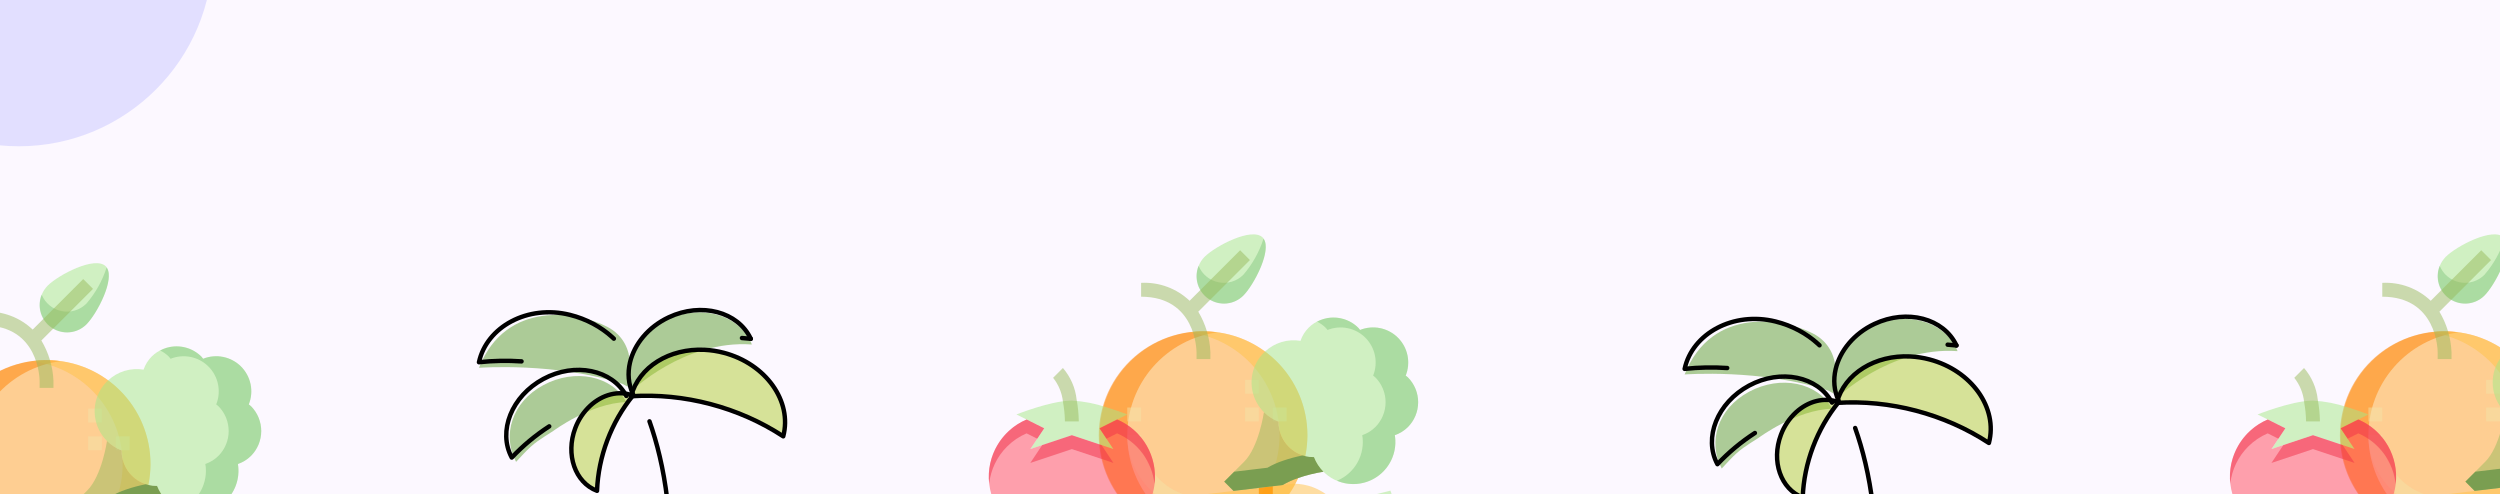<svg width="1128" height="223" viewBox="0 0 1128 223" fill="none" xmlns="http://www.w3.org/2000/svg">
<rect x="0" y="0" width="1128" height="223" fill="#333333" stroke="none"/>
<g clip-path="url(#clip0_7602_143286)">
<rect width="1128" height="223" fill="#FCF8FF"/>
<circle cx="8.5" cy="-21.5" r="87.5" fill="#E2DFFF"/>
<path d="M21 256.25C46.888 256.25 67.875 235.263 67.875 209.375C67.875 183.487 46.888 162.5 21 162.5C-4.888 162.5 -25.875 183.487 -25.875 209.375C-25.875 235.263 -4.888 256.25 21 256.25Z" fill="#FFA426" fill-opacity="0.5"/>
<path d="M-13.375 209.375C-13.369 198.032 -9.248 187.077 -1.777 178.542C5.694 170.007 16.008 164.473 27.25 162.966C20.603 162.018 13.829 162.51 7.389 164.408C0.948 166.306 -5.01 169.565 -10.082 173.965C-15.153 178.366 -19.22 183.804 -22.008 189.913C-24.795 196.021 -26.238 202.657 -26.238 209.372C-26.238 216.086 -24.795 222.722 -22.008 228.831C-19.22 234.94 -15.153 240.378 -10.082 244.778C-5.01 249.178 0.948 252.438 7.389 254.336C13.829 256.233 20.603 256.725 27.25 255.778C16.009 254.271 5.696 248.737 -1.775 240.204C-9.246 231.671 -13.367 220.717 -13.375 209.375Z" fill="#FE8205" fill-opacity="0.5"/>
<path d="M21 162.5C18.909 162.516 16.821 162.671 14.75 162.966C25.989 164.473 36.299 170.008 43.765 178.543C51.232 187.078 55.347 198.032 55.347 209.372C55.347 220.712 51.232 231.666 43.765 240.201C36.299 248.735 25.989 254.271 14.75 255.778C21.114 256.644 27.588 256.193 33.77 254.452C39.952 252.711 45.71 249.718 50.687 245.658C55.663 241.598 59.752 236.558 62.699 230.852C65.646 225.145 67.388 218.894 67.817 212.485C68.247 206.077 67.354 199.649 65.195 193.601C63.035 187.552 59.656 182.012 55.265 177.324C50.875 172.637 45.567 168.902 39.673 166.352C33.778 163.802 27.422 162.491 21 162.5Z" fill="#FFC247" fill-opacity="0.5"/>
<path d="M38.975 146.378C43.812 141.563 52.544 125 47.716 120.159C42.888 115.319 26.312 124.063 21.497 128.9C19.213 131.225 17.939 134.358 17.953 137.617C17.968 140.876 19.268 143.997 21.573 146.302C23.878 148.606 26.999 149.908 30.258 149.922C33.517 149.936 36.65 148.662 38.975 146.378Z" fill="#A5E887" fill-opacity="0.5"/>
<path d="M38.975 137.003C37.534 138.442 35.76 139.503 33.81 140.091C31.861 140.679 29.796 140.776 27.8 140.374C25.803 139.972 23.937 139.083 22.367 137.787C20.797 136.49 19.572 134.825 18.8 132.941C17.712 135.583 17.574 138.522 18.408 141.255C19.243 143.988 20.999 146.348 23.378 147.932C25.756 149.516 28.61 150.227 31.454 149.944C34.298 149.661 36.956 148.401 38.975 146.378C43.647 141.709 51.947 126.066 48.103 120.694C46.191 126.69 43.086 132.238 38.975 137.003Z" fill="#86C983" fill-opacity="0.5"/>
<path d="M41.959 130.335L37.541 125.916L14.75 148.713C11.844 145.95 8.406 143.807 4.645 142.417C0.884 141.026 -3.121 140.417 -7.125 140.625V146.875C17.472 146.875 17.875 170.863 17.875 171.875V175H24.125V171.875C23.85 165.435 21.971 159.165 18.659 153.635L41.959 130.335Z" fill="#98BA5C" fill-opacity="0.5"/>
<path d="M21 243.75C11.886 243.739 3.149 240.114 -3.295 233.67C-9.739 227.226 -13.364 218.489 -13.375 209.375H-7.125C-7.116 216.831 -4.15 223.98 1.123 229.252C6.395 234.525 13.544 237.491 21 237.5V243.75Z" fill="#F5E3A7" fill-opacity="0.5"/>
<path d="M39.75 184.375H46V190.625H39.75V184.375Z" fill="#F5E3A7" fill-opacity="0.5"/>
<path d="M52.25 196.875H58.5V203.125H52.25V196.875Z" fill="#F5E3A7" fill-opacity="0.5"/>
<path d="M39.75 196.875H46V203.125H39.75V196.875Z" fill="#F5E3A7" fill-opacity="0.5"/>
<path d="M75.156 225.844C71.269 226.458 67.442 227.41 63.719 228.688C61.285 229.501 58.94 230.559 56.719 231.844L49.125 232.75L34.562 234.5L30.375 230.313L39.344 221.344C46.062 214.625 48.281 198.969 48.281 198.969C50.157 200.839 52.403 202.297 54.875 203.25C54.839 205.36 55.23 207.455 56.025 209.41C56.819 211.365 58.002 213.139 59.5 214.625C61.54 216.681 64.117 218.121 66.938 218.781V218.813C68.225 219.129 69.549 219.276 70.875 219.25C71.828 221.722 73.286 223.968 75.156 225.844Z" fill="#98BA5C" fill-opacity="0.5"/>
<path d="M70.875 219.25C69.549 219.276 68.225 219.129 66.938 218.813V218.781C66.578 218.7 66.228 218.566 65.875 218.469C62.812 219.065 59.795 219.873 56.844 220.887C54.41 221.701 52.065 222.759 49.844 224.044L42.25 224.95L34.862 225.838C31.597 229.088 30.375 230.313 30.375 230.313L34.562 234.5L49.125 232.75L56.719 231.844C58.94 230.559 61.285 229.501 63.719 228.688C67.442 227.41 71.269 226.458 75.156 225.844C73.286 223.968 71.828 221.722 70.875 219.25Z" fill="#7A9E51"/>
<path d="M113.25 183.281C116.208 186.26 117.867 190.287 117.867 194.484C117.867 198.682 116.208 202.709 113.25 205.688C111.584 207.339 109.564 208.589 107.344 209.344C108.108 213.984 107.124 218.743 104.582 222.699C102.04 226.656 98.12 229.528 93.582 230.761C89.043 231.994 84.209 231.499 80.014 229.373C75.82 227.246 72.563 223.639 70.875 219.25C69.549 219.276 68.225 219.129 66.938 218.813V218.781C64.117 218.121 61.54 216.681 59.5 214.625C58.002 213.139 56.819 211.365 56.025 209.41C55.23 207.456 54.839 205.36 54.875 203.25C51.922 202.114 49.299 200.257 47.246 197.849C45.192 195.441 43.774 192.558 43.118 189.462C42.463 186.366 42.592 183.156 43.494 180.122C44.396 177.089 46.041 174.329 48.281 172.094C48.438 171.938 48.594 171.781 48.781 171.625C50.899 169.646 53.443 168.18 56.217 167.34C58.991 166.5 61.922 166.309 64.781 166.781C65.536 164.561 66.786 162.541 68.438 160.875C71.416 157.918 75.443 156.258 79.641 156.258C83.838 156.258 87.865 157.918 90.844 160.875C91.156 161.188 91.375 161.563 91.656 161.875C94.535 160.721 97.69 160.437 100.728 161.06C103.767 161.682 106.556 163.183 108.749 165.376C110.942 167.569 112.443 170.358 113.065 173.397C113.688 176.436 113.404 179.59 112.25 182.469C112.563 182.75 112.938 182.969 113.25 183.281Z" fill="#A5E887" fill-opacity="0.5"/>
<path d="M113.25 183.281C112.938 182.969 112.563 182.75 112.25 182.469C113.404 179.59 113.688 176.435 113.065 173.397C112.443 170.358 110.942 167.569 108.749 165.376C106.556 163.183 103.767 161.682 100.728 161.06C97.69 160.437 94.535 160.721 91.656 161.875C91.375 161.562 91.156 161.187 90.844 160.875C88.445 158.505 85.354 156.962 82.019 156.469C78.684 155.976 75.278 156.56 72.297 158.134C73.714 158.848 75.016 159.772 76.156 160.875C76.469 161.187 76.688 161.562 76.969 161.875C79.848 160.721 83.002 160.437 86.041 161.06C89.079 161.682 91.868 163.183 94.061 165.376C96.254 167.569 97.755 170.358 98.378 173.397C99 176.435 98.717 179.59 97.562 182.469C97.875 182.75 98.25 182.969 98.562 183.281C101.52 186.26 103.18 190.287 103.18 194.484C103.18 198.682 101.52 202.709 98.562 205.687C96.897 207.339 94.877 208.589 92.656 209.344C93.354 213.555 92.608 217.878 90.539 221.611C88.47 225.345 85.2 228.269 81.259 229.909C84.385 231.225 87.806 231.679 91.167 231.223C94.528 230.768 97.705 229.42 100.368 227.321C103.031 225.221 105.083 222.446 106.31 219.284C107.536 216.123 107.894 212.69 107.344 209.344C109.564 208.589 111.584 207.339 113.25 205.687C116.208 202.709 117.867 198.682 117.867 194.484C117.867 190.287 116.208 186.26 113.25 183.281Z" fill="#86C983" fill-opacity="0.5"/>
<path d="M282.611 181.433C276.211 169.522 259.444 166.089 245.167 173.761C230.889 181.433 226.444 196.486 232.847 208.4L236.164 204.845C241.194 199.503 243.456 198.447 249.631 194.442C249.631 194.442 266.558 181.847 282.611 181.433Z" fill="#5C9E31" fill-opacity="0.5"/>
<path d="M285.569 178.469C279.069 176.022 271.819 178.022 266.339 183.042C263.308 185.851 260.981 189.334 259.544 193.208C255.072 205.083 259.475 217.728 269.378 221.458C269.972 205.925 275.767 190.533 285.569 178.469Z" fill="#B1CC33" fill-opacity="0.5"/>
<path d="M339.25 155.439C334.342 142.839 318.117 137.392 303.011 143.275C293.442 147.003 286.614 154.383 284.144 162.497C282.717 167.186 282.744 172.125 284.544 176.742C284.544 176.742 308.506 153.247 339.25 155.439Z" fill="#5C9E31" fill-opacity="0.5"/>
<path d="M353.397 196.867C357.561 181.05 345.564 164.18 326.603 159.189C323.743 158.433 320.812 157.98 317.858 157.836C302.18 157.086 288.247 165.419 284.73 178.786C308.705 177.236 333.292 183.711 353.397 196.867Z" fill="#B1CC33" fill-opacity="0.5"/>
<path d="M216.108 165.956C216.108 165.956 250.936 163.319 280.961 173.242L283.128 174.469C283.128 174.469 289.353 155.444 273.956 147.436C261.039 140.722 228.417 134.892 216.108 165.956Z" fill="#5C9E31" fill-opacity="0.5"/>
<path d="M293.047 190.117C299.789 209.192 304.928 236.867 301.214 274.344M282.611 178.655C276.211 166.744 259.445 163.311 245.167 170.983C230.889 178.655 224.5 194.536 230.903 206.447C235.957 201.097 241.633 196.372 247.811 192.372M338.75 152.864C333.017 140.619 316.467 136.267 301.786 143.142C292.483 147.497 286.167 155.317 284.242 163.578C283.131 168.355 283.486 173.278 285.589 177.764" stroke="black" stroke-width="2" stroke-linecap="round" stroke-linejoin="round"/>
<path d="M285.57 178.469C279.07 176.022 271.82 178.022 266.339 183.042C263.309 185.851 260.981 189.334 259.545 193.208C255.072 205.083 259.475 217.728 269.378 221.458C269.972 205.925 275.767 190.533 285.57 178.469Z" stroke="black" stroke-width="2" stroke-linecap="round" stroke-linejoin="round"/>
<path d="M276.964 152.806C276.718 152.569 276.469 152.335 276.217 152.106C271.283 147.594 264.661 143.919 257.1 142.053C238.067 137.353 219.589 147.453 216.108 163.433C222.486 162.75 228.911 162.622 235.311 163.053M338.753 152.864L334.778 152.517M353.397 196.867C357.561 181.05 345.564 164.181 326.603 159.189C323.743 158.433 320.812 157.98 317.858 157.836C302.181 157.086 288.247 165.419 284.731 178.786C308.706 177.236 333.292 183.711 353.397 196.867Z" stroke="black" stroke-width="2" stroke-linecap="round" stroke-linejoin="round"/>
<path d="M543 243.25C568.888 243.25 589.875 222.263 589.875 196.375C589.875 170.487 568.888 149.5 543 149.5C517.112 149.5 496.125 170.487 496.125 196.375C496.125 222.263 517.112 243.25 543 243.25Z" fill="#FFA426" fill-opacity="0.5"/>
<path d="M508.625 196.375C508.631 185.032 512.752 174.077 520.223 165.542C527.694 157.007 538.008 151.473 549.25 149.966C542.603 149.018 535.829 149.51 529.389 151.408C522.948 153.306 516.99 156.565 511.919 160.965C506.847 165.366 502.78 170.804 499.992 176.913C497.205 183.021 495.762 189.657 495.762 196.372C495.762 203.086 497.205 209.722 499.992 215.831C502.78 221.94 506.847 227.378 511.919 231.778C516.99 236.178 522.948 239.438 529.389 241.336C535.829 243.233 542.603 243.725 549.25 242.778C538.009 241.271 527.696 235.737 520.225 227.204C512.754 218.671 508.633 207.717 508.625 196.375Z" fill="#FE8205" fill-opacity="0.5"/>
<path d="M543 149.5C540.909 149.516 538.821 149.671 536.75 149.966C547.989 151.473 558.299 157.008 565.765 165.543C573.232 174.078 577.347 185.032 577.347 196.372C577.347 207.712 573.232 218.666 565.765 227.201C558.299 235.735 547.989 241.271 536.75 242.778C543.114 243.644 549.588 243.193 555.77 241.452C561.952 239.711 567.71 236.718 572.687 232.658C577.663 228.598 581.752 223.558 584.699 217.852C587.646 212.145 589.388 205.894 589.817 199.485C590.247 193.077 589.354 186.649 587.195 180.601C585.035 174.552 581.656 169.012 577.265 164.324C572.875 159.637 567.567 155.902 561.673 153.352C555.778 150.802 549.423 149.491 543 149.5Z" fill="#FFC247" fill-opacity="0.5"/>
<path d="M560.975 133.378C565.812 128.563 574.544 112 569.716 107.159C564.888 102.319 548.313 111.063 543.497 115.9C541.213 118.225 539.939 121.358 539.953 124.617C539.968 127.876 541.269 130.997 543.573 133.302C545.878 135.606 548.999 136.908 552.258 136.922C555.517 136.936 558.65 135.662 560.975 133.378Z" fill="#A5E887" fill-opacity="0.5"/>
<path d="M560.975 124.003C559.534 125.442 557.76 126.503 555.81 127.091C553.861 127.679 551.796 127.776 549.8 127.374C547.803 126.972 545.937 126.083 544.367 124.787C542.797 123.49 541.572 121.825 540.8 119.941C539.712 122.583 539.574 125.522 540.408 128.255C541.243 130.988 542.999 133.348 545.377 134.932C547.756 136.516 550.61 137.227 553.454 136.944C556.298 136.661 558.956 135.401 560.975 133.378C565.647 128.709 573.947 113.066 570.103 107.694C568.191 113.69 565.086 119.238 560.975 124.003Z" fill="#86C983" fill-opacity="0.5"/>
<path d="M563.959 117.335L559.541 112.916L536.75 135.713C533.844 132.95 530.406 130.807 526.645 129.417C522.884 128.026 518.879 127.417 514.875 127.625V133.875C539.472 133.875 539.875 157.863 539.875 158.875V162H546.125V158.875C545.85 152.435 543.971 146.165 540.659 140.635L563.959 117.335Z" fill="#98BA5C" fill-opacity="0.5"/>
<path d="M543 230.75C533.886 230.739 525.149 227.114 518.705 220.67C512.261 214.226 508.636 205.489 508.625 196.375H514.875C514.884 203.831 517.85 210.98 523.123 216.252C528.395 221.525 535.544 224.491 543 224.5V230.75Z" fill="#F5E3A7" fill-opacity="0.5"/>
<path d="M508.625 183.875H514.875V190.125H508.625V183.875Z" fill="#F5E3A7" fill-opacity="0.5"/>
<path d="M561.75 171.375H568V177.625H561.75V171.375Z" fill="#F5E3A7" fill-opacity="0.5"/>
<path d="M574.25 183.875H580.5V190.125H574.25V183.875Z" fill="#F5E3A7" fill-opacity="0.5"/>
<path d="M561.75 183.875H568V190.125H561.75V183.875Z" fill="#F5E3A7" fill-opacity="0.5"/>
<path d="M483.625 180.75C488.956 181.055 494.222 182.075 499.281 183.781C504.531 185.375 508.625 187 508.625 187L504.063 189.281L496.125 193.25L502.375 202.625L483.625 196.375L464.875 202.625L471.125 193.25L463.188 189.281L458.625 187C458.625 187 473.25 181.156 482.688 180.781C483 180.75 483.312 180.75 483.625 180.75Z" fill="#A5E887" fill-opacity="0.5"/>
<path d="M521.125 215.125C521.127 218.86 520.384 222.557 518.938 226L505.5 227.625C501.356 227.625 497.382 229.271 494.451 232.201C491.521 235.132 489.875 239.106 489.875 243.25H474.25C467.777 243.242 461.505 241.002 456.492 236.907C451.478 232.813 448.031 227.114 446.731 220.773C445.431 214.431 446.359 207.836 449.357 202.099C452.354 196.362 457.24 191.835 463.188 189.281L471.125 193.25L464.875 202.625L483.625 196.375L502.375 202.625L496.125 193.25L504.063 189.281C509.126 191.444 513.442 195.046 516.475 199.641C519.509 204.235 521.125 209.619 521.125 215.125Z" fill="#FF475A" fill-opacity="0.5"/>
<path d="M504.063 195.531C508.66 197.506 512.645 200.674 515.607 204.707C518.568 208.74 520.398 213.491 520.906 218.469C521.667 212.432 520.433 206.312 517.392 201.043C514.351 195.773 509.67 191.642 504.063 189.281L496.125 193.25L499.25 197.938L504.063 195.531Z" fill="#F03049" fill-opacity="0.5"/>
<path d="M464.875 208.875L483.625 202.625L502.375 208.875L497.019 200.841L483.625 196.375L470.231 200.841L464.875 208.875Z" fill="#F03049" fill-opacity="0.5"/>
<path d="M454.375 201.5C456.904 198.965 459.895 196.939 463.187 195.531L468 197.938L471.125 193.25L463.187 189.281C457.623 191.64 452.972 195.736 449.929 200.958C446.887 206.18 445.617 212.246 446.309 218.25C447.008 211.91 449.854 206 454.375 201.5Z" fill="#F03049" fill-opacity="0.5"/>
<path d="M608.625 243.25C608.616 249.338 606.391 255.214 602.365 259.78C598.34 264.347 592.789 267.291 586.75 268.062C585.713 268.188 584.67 268.251 583.625 268.25C582.579 268.256 581.535 268.183 580.5 268.031C579.615 267.936 578.738 267.779 577.875 267.562L561.75 265.625L555.5 264.875L521.125 260.75L505.5 258.875C501.356 258.875 497.382 257.229 494.451 254.299C491.521 251.368 489.875 247.394 489.875 243.25C489.875 239.106 491.521 235.132 494.451 232.201C497.382 229.271 501.356 227.625 505.5 227.625L518.937 226L533.625 224.25L539.875 223.5L568 220.125L583.625 218.25C589.713 218.247 595.593 220.47 600.156 224.5C601.19 225.403 602.142 226.397 603 227.469C603.954 228.623 604.791 229.869 605.5 231.188C607.56 234.873 608.637 239.028 608.625 243.25Z" fill="#FFC247" fill-opacity="0.5"/>
<path d="M639.875 237V249.5H618L630.5 255.75L627.375 265.125L603 259.031C606.639 254.577 608.626 249.002 608.625 243.25C608.637 239.028 607.56 234.873 605.5 231.187C604.791 229.869 603.954 228.623 603 227.469L605.5 226.844L627.375 221.375L630.5 230.75L618 237H639.875Z" fill="#A5E887" fill-opacity="0.5"/>
<path d="M574.25 219.375V237H568V220.125L574.25 219.375Z" fill="#FF9500" fill-opacity="0.5"/>
<path d="M480.5 190.125C480.444 187.183 480.148 184.25 479.616 181.356C479.2 177.374 477.656 173.594 475.166 170.459L479.584 166.041C483.035 170.042 485.191 174.995 485.769 180.247C486.371 183.506 486.699 186.811 486.75 190.125H480.5Z" fill="#98BA5C" fill-opacity="0.5"/>
<path d="M574.25 219.375V237H568V220.125L574.25 219.375Z" fill="#FF9500" fill-opacity="0.5"/>
<path d="M597.156 212.844C593.268 213.458 589.442 214.41 585.719 215.688C583.285 216.501 580.94 217.559 578.719 218.844L571.125 219.75L556.562 221.5L552.375 217.313L561.344 208.344C568.062 201.625 570.281 185.969 570.281 185.969C572.157 187.839 574.403 189.297 576.875 190.25C576.839 192.36 577.23 194.455 578.025 196.41C578.819 198.365 580.002 200.139 581.5 201.625C583.54 203.681 586.117 205.121 588.938 205.781V205.813C590.225 206.129 591.549 206.276 592.875 206.25C593.828 208.722 595.286 210.968 597.156 212.844Z" fill="#98BA5C" fill-opacity="0.5"/>
<path d="M592.875 206.25C591.549 206.276 590.225 206.129 588.938 205.813V205.781C588.578 205.7 588.228 205.566 587.875 205.469C584.812 206.065 581.795 206.873 578.844 207.887C576.41 208.701 574.065 209.759 571.844 211.044L564.25 211.95L556.863 212.838C553.597 216.088 552.375 217.313 552.375 217.313L556.562 221.5L571.125 219.75L578.719 218.844C580.94 217.559 583.285 216.501 585.719 215.688C589.442 214.41 593.268 213.458 597.156 212.844C595.286 210.968 593.828 208.722 592.875 206.25Z" fill="#7A9E51"/>
<path d="M635.25 170.281C638.208 173.26 639.867 177.287 639.867 181.484C639.867 185.682 638.208 189.709 635.25 192.688C633.584 194.339 631.564 195.589 629.344 196.344C630.108 200.984 629.124 205.743 626.582 209.699C624.04 213.656 620.12 216.528 615.582 217.761C611.043 218.994 606.209 218.499 602.014 216.373C597.82 214.246 594.563 210.639 592.875 206.25C591.549 206.276 590.225 206.129 588.938 205.813V205.781C586.117 205.121 583.54 203.681 581.5 201.625C580.002 200.139 578.819 198.365 578.025 196.41C577.23 194.456 576.839 192.36 576.875 190.25C573.922 189.114 571.299 187.257 569.246 184.849C567.192 182.441 565.774 179.558 565.118 176.462C564.463 173.366 564.592 170.156 565.494 167.122C566.396 164.089 568.041 161.329 570.281 159.094C570.438 158.938 570.594 158.781 570.781 158.625C572.899 156.646 575.443 155.18 578.217 154.34C580.991 153.5 583.921 153.309 586.781 153.781C587.536 151.561 588.786 149.541 590.438 147.875C593.416 144.918 597.443 143.258 601.641 143.258C605.838 143.258 609.865 144.918 612.844 147.875C613.156 148.188 613.375 148.563 613.656 148.875C616.535 147.721 619.69 147.437 622.728 148.06C625.767 148.682 628.556 150.183 630.749 152.376C632.942 154.569 634.443 157.358 635.065 160.397C635.688 163.436 635.404 166.59 634.25 169.469C634.563 169.75 634.938 169.969 635.25 170.281Z" fill="#A5E887" fill-opacity="0.5"/>
<path d="M635.25 170.281C634.938 169.969 634.563 169.75 634.25 169.469C635.404 166.59 635.688 163.435 635.065 160.397C634.443 157.358 632.942 154.569 630.749 152.376C628.556 150.183 625.767 148.682 622.728 148.06C619.69 147.437 616.535 147.721 613.656 148.875C613.375 148.562 613.156 148.187 612.844 147.875C610.445 145.505 607.354 143.962 604.019 143.469C600.684 142.976 597.278 143.56 594.297 145.134C595.714 145.848 597.016 146.772 598.156 147.875C598.469 148.187 598.687 148.562 598.969 148.875C601.848 147.721 605.002 147.437 608.041 148.06C611.079 148.682 613.868 150.183 616.061 152.376C618.254 154.569 619.755 157.358 620.378 160.397C621 163.435 620.717 166.59 619.562 169.469C619.875 169.75 620.25 169.969 620.562 170.281C623.52 173.26 625.18 177.287 625.18 181.484C625.18 185.682 623.52 189.709 620.562 192.687C618.897 194.339 616.877 195.589 614.656 196.344C615.354 200.555 614.608 204.878 612.539 208.611C610.47 212.345 607.2 215.269 603.259 216.909C606.385 218.225 609.806 218.679 613.167 218.223C616.528 217.768 619.705 216.42 622.368 214.321C625.031 212.221 627.083 209.446 628.31 206.284C629.536 203.123 629.894 199.69 629.344 196.344C631.564 195.589 633.584 194.339 635.25 192.687C638.208 189.709 639.867 185.682 639.867 181.484C639.867 177.287 638.208 173.26 635.25 170.281Z" fill="#86C983" fill-opacity="0.5"/>
<path d="M826.611 184.433C820.211 172.522 803.444 169.089 789.167 176.761C774.889 184.433 770.444 199.486 776.847 211.4L780.164 207.845C785.194 202.503 787.456 201.447 793.631 197.442C793.631 197.442 810.558 184.847 826.611 184.433Z" fill="#5C9E31" fill-opacity="0.5"/>
<path d="M829.569 181.469C823.069 179.022 815.819 181.022 810.339 186.042C807.308 188.851 804.981 192.334 803.544 196.208C799.072 208.083 803.475 220.728 813.378 224.458C813.972 208.925 819.767 193.533 829.569 181.469Z" fill="#B1CC33" fill-opacity="0.5"/>
<path d="M883.25 158.439C878.342 145.839 862.117 140.392 847.011 146.275C837.442 150.003 830.614 157.383 828.144 165.497C826.717 170.186 826.744 175.125 828.544 179.742C828.544 179.742 852.506 156.247 883.25 158.439Z" fill="#5C9E31" fill-opacity="0.5"/>
<path d="M897.397 199.867C901.561 184.05 889.564 167.18 870.603 162.189C867.743 161.433 864.812 160.98 861.858 160.836C846.18 160.086 832.247 168.419 828.73 181.786C852.705 180.236 877.292 186.711 897.397 199.867Z" fill="#B1CC33" fill-opacity="0.5"/>
<path d="M760.108 168.956C760.108 168.956 794.936 166.319 824.961 176.242L827.128 177.469C827.128 177.469 833.353 158.444 817.956 150.436C805.039 143.722 772.417 137.892 760.108 168.956Z" fill="#5C9E31" fill-opacity="0.5"/>
<path d="M837.047 193.117C843.789 212.192 848.928 239.867 845.214 277.344M826.611 181.655C820.211 169.744 803.445 166.311 789.167 173.983C774.889 181.655 768.5 197.536 774.903 209.447C779.957 204.097 785.633 199.372 791.811 195.372M882.75 155.864C877.017 143.619 860.467 139.267 845.786 146.142C836.483 150.497 830.167 158.317 828.242 166.578C827.131 171.355 827.486 176.278 829.589 180.764" stroke="black" stroke-width="2" stroke-linecap="round" stroke-linejoin="round"/>
<path d="M829.57 181.469C823.07 179.022 815.82 181.022 810.339 186.042C807.309 188.851 804.981 192.334 803.545 196.208C799.072 208.083 803.475 220.728 813.378 224.458C813.972 208.925 819.767 193.533 829.57 181.469Z" stroke="black" stroke-width="2" stroke-linecap="round" stroke-linejoin="round"/>
<path d="M820.964 155.806C820.718 155.569 820.469 155.335 820.217 155.106C815.283 150.594 808.661 146.919 801.1 145.053C782.067 140.353 763.589 150.453 760.108 166.433C766.486 165.75 772.911 165.622 779.311 166.053M882.753 155.864L878.778 155.517M897.397 199.867C901.561 184.05 889.564 167.181 870.603 162.189C867.743 161.433 864.812 160.98 861.858 160.836C846.181 160.086 832.247 168.419 828.731 181.786C852.706 180.236 877.292 186.711 897.397 199.867Z" stroke="black" stroke-width="2" stroke-linecap="round" stroke-linejoin="round"/>
<path d="M1103 243.25C1128.89 243.25 1149.88 222.263 1149.88 196.375C1149.88 170.487 1128.89 149.5 1103 149.5C1077.11 149.5 1056.12 170.487 1056.12 196.375C1056.12 222.263 1077.11 243.25 1103 243.25Z" fill="#FFA426" fill-opacity="0.5"/>
<path d="M1068.62 196.375C1068.63 185.032 1072.75 174.077 1080.22 165.542C1087.69 157.007 1098.01 151.473 1109.25 149.966C1102.6 149.018 1095.83 149.51 1089.39 151.408C1082.95 153.306 1076.99 156.565 1071.92 160.965C1066.85 165.366 1062.78 170.804 1059.99 176.913C1057.2 183.021 1055.76 189.657 1055.76 196.372C1055.76 203.086 1057.2 209.722 1059.99 215.831C1062.78 221.94 1066.85 227.378 1071.92 231.778C1076.99 236.178 1082.95 239.438 1089.39 241.336C1095.83 243.233 1102.6 243.725 1109.25 242.778C1098.01 241.271 1087.7 235.737 1080.23 227.204C1072.75 218.671 1068.63 207.717 1068.62 196.375Z" fill="#FE8205" fill-opacity="0.5"/>
<path d="M1103 149.5C1100.91 149.516 1098.82 149.671 1096.75 149.966C1107.99 151.473 1118.3 157.008 1125.77 165.543C1133.23 174.078 1137.35 185.032 1137.35 196.372C1137.35 207.712 1133.23 218.666 1125.77 227.201C1118.3 235.735 1107.99 241.271 1096.75 242.778C1103.11 243.644 1109.59 243.193 1115.77 241.452C1121.95 239.711 1127.71 236.718 1132.69 232.658C1137.66 228.598 1141.75 223.558 1144.7 217.852C1147.65 212.145 1149.39 205.894 1149.82 199.485C1150.25 193.077 1149.35 186.649 1147.19 180.601C1145.04 174.552 1141.66 169.012 1137.27 164.324C1132.87 159.637 1127.57 155.902 1121.67 153.352C1115.78 150.802 1109.42 149.491 1103 149.5Z" fill="#FFC247" fill-opacity="0.5"/>
<path d="M1120.97 133.378C1125.81 128.563 1134.54 112 1129.72 107.159C1124.89 102.319 1108.31 111.063 1103.5 115.9C1101.21 118.225 1099.94 121.358 1099.95 124.617C1099.97 127.876 1101.27 130.997 1103.57 133.302C1105.88 135.606 1109 136.908 1112.26 136.922C1115.52 136.936 1118.65 135.662 1120.97 133.378Z" fill="#A5E887" fill-opacity="0.5"/>
<path d="M1120.97 124.003C1119.53 125.442 1117.76 126.503 1115.81 127.091C1113.86 127.679 1111.8 127.776 1109.8 127.374C1107.8 126.972 1105.94 126.083 1104.37 124.787C1102.8 123.49 1101.57 121.825 1100.8 119.941C1099.71 122.583 1099.57 125.522 1100.41 128.255C1101.24 130.988 1103 133.348 1105.38 134.932C1107.76 136.516 1110.61 137.227 1113.45 136.944C1116.3 136.661 1118.96 135.401 1120.97 133.378C1125.65 128.709 1133.95 113.066 1130.1 107.694C1128.19 113.69 1125.09 119.238 1120.97 124.003Z" fill="#86C983" fill-opacity="0.5"/>
<path d="M1123.96 117.335L1119.54 112.916L1096.75 135.713C1093.84 132.95 1090.41 130.807 1086.65 129.417C1082.88 128.026 1078.88 127.417 1074.88 127.625V133.875C1099.47 133.875 1099.88 157.863 1099.88 158.875V162H1106.12V158.875C1105.85 152.435 1103.97 146.165 1100.66 140.635L1123.96 117.335Z" fill="#98BA5C" fill-opacity="0.5"/>
<path d="M1103 230.75C1093.89 230.739 1085.15 227.114 1078.71 220.67C1072.26 214.226 1068.64 205.489 1068.62 196.375H1074.88C1074.88 203.831 1077.85 210.98 1083.12 216.252C1088.4 221.525 1095.54 224.491 1103 224.5V230.75Z" fill="#F5E3A7" fill-opacity="0.5"/>
<path d="M1068.62 183.875H1074.88V190.125H1068.62V183.875Z" fill="#F5E3A7" fill-opacity="0.5"/>
<path d="M1121.75 171.375H1128V177.625H1121.75V171.375Z" fill="#F5E3A7" fill-opacity="0.5"/>
<path d="M1121.75 183.875H1128V190.125H1121.75V183.875Z" fill="#F5E3A7" fill-opacity="0.5"/>
<path d="M1043.62 180.75C1048.96 181.055 1054.22 182.075 1059.28 183.781C1064.53 185.375 1068.62 187 1068.62 187L1064.06 189.281L1056.12 193.25L1062.38 202.625L1043.62 196.375L1024.88 202.625L1031.12 193.25L1023.19 189.281L1018.62 187C1018.62 187 1033.25 181.156 1042.69 180.781C1043 180.75 1043.31 180.75 1043.62 180.75Z" fill="#A5E887" fill-opacity="0.5"/>
<path d="M1081.13 215.125C1081.13 218.86 1080.38 222.557 1078.94 226L1065.5 227.625C1061.36 227.625 1057.38 229.271 1054.45 232.201C1051.52 235.132 1049.88 239.106 1049.88 243.25H1034.25C1027.78 243.242 1021.5 241.002 1016.49 236.907C1011.48 232.813 1008.03 227.114 1006.73 220.773C1005.43 214.431 1006.36 207.836 1009.36 202.099C1012.35 196.362 1017.24 191.835 1023.19 189.281L1031.13 193.25L1024.88 202.625L1043.63 196.375L1062.38 202.625L1056.13 193.25L1064.06 189.281C1069.13 191.444 1073.44 195.046 1076.48 199.641C1079.51 204.235 1081.13 209.619 1081.13 215.125Z" fill="#FF475A" fill-opacity="0.5"/>
<path d="M1064.06 195.531C1068.66 197.506 1072.65 200.674 1075.61 204.707C1078.57 208.74 1080.4 213.491 1080.91 218.469C1081.67 212.432 1080.43 206.312 1077.39 201.043C1074.35 195.773 1069.67 191.642 1064.06 189.281L1056.12 193.25L1059.25 197.938L1064.06 195.531Z" fill="#F03049" fill-opacity="0.5"/>
<path d="M1024.88 208.875L1043.62 202.625L1062.38 208.875L1057.02 200.841L1043.62 196.375L1030.23 200.841L1024.88 208.875Z" fill="#F03049" fill-opacity="0.5"/>
<path d="M1014.37 201.5C1016.9 198.965 1019.9 196.939 1023.19 195.531L1028 197.938L1031.12 193.25L1023.19 189.281C1017.62 191.64 1012.97 195.736 1009.93 200.958C1006.89 206.18 1005.62 212.246 1006.31 218.25C1007.01 211.91 1009.85 206 1014.37 201.5Z" fill="#F03049" fill-opacity="0.5"/>
<path d="M1168.62 243.25C1168.62 249.338 1166.39 255.214 1162.37 259.78C1158.34 264.347 1152.79 267.291 1146.75 268.062C1145.71 268.188 1144.67 268.251 1143.62 268.25C1142.58 268.256 1141.53 268.183 1140.5 268.031C1139.62 267.936 1138.74 267.779 1137.88 267.562L1121.75 265.625L1115.5 264.875L1081.12 260.75L1065.5 258.875C1061.36 258.875 1057.38 257.229 1054.45 254.299C1051.52 251.368 1049.88 247.394 1049.88 243.25C1049.88 239.106 1051.52 235.132 1054.45 232.201C1057.38 229.271 1061.36 227.625 1065.5 227.625L1078.94 226L1093.62 224.25L1099.88 223.5L1128 220.125L1143.62 218.25C1149.71 218.247 1155.59 220.47 1160.16 224.5C1161.19 225.403 1162.14 226.397 1163 227.469C1163.95 228.623 1164.79 229.869 1165.5 231.188C1167.56 234.873 1168.64 239.028 1168.62 243.25Z" fill="#FFC247" fill-opacity="0.5"/>
<path d="M1040.5 190.125C1040.44 187.183 1040.15 184.25 1039.62 181.356C1039.2 177.374 1037.66 173.594 1035.17 170.459L1039.58 166.041C1043.03 170.042 1045.19 174.995 1045.77 180.247C1046.37 183.506 1046.7 186.811 1046.75 190.125H1040.5Z" fill="#98BA5C" fill-opacity="0.5"/>
<path d="M1157.16 212.844C1153.27 213.458 1149.44 214.41 1145.72 215.688C1143.29 216.501 1140.94 217.559 1138.72 218.844L1131.12 219.75L1116.56 221.5L1112.38 217.313L1121.34 208.344C1128.06 201.625 1130.28 185.969 1130.28 185.969C1132.16 187.839 1134.4 189.297 1136.87 190.25C1136.84 192.36 1137.23 194.455 1138.02 196.41C1138.82 198.365 1140 200.139 1141.5 201.625C1143.54 203.681 1146.12 205.121 1148.94 205.781V205.813C1150.23 206.129 1151.55 206.276 1152.87 206.25C1153.83 208.722 1155.29 210.968 1157.16 212.844Z" fill="#98BA5C" fill-opacity="0.5"/>
<path d="M1152.87 206.25C1151.55 206.276 1150.23 206.129 1148.94 205.813V205.781C1148.58 205.7 1148.23 205.566 1147.88 205.469C1144.81 206.065 1141.79 206.873 1138.84 207.887C1136.41 208.701 1134.06 209.759 1131.84 211.044L1124.25 211.95L1116.86 212.838C1113.6 216.088 1112.38 217.313 1112.38 217.313L1116.56 221.5L1131.12 219.75L1138.72 218.844C1140.94 217.559 1143.29 216.501 1145.72 215.688C1149.44 214.41 1153.27 213.458 1157.16 212.844C1155.29 210.968 1153.83 208.722 1152.87 206.25Z" fill="#7A9E51"/>
<path d="M1195.25 170.281C1198.21 173.26 1199.87 177.287 1199.87 181.484C1199.87 185.682 1198.21 189.709 1195.25 192.688C1193.58 194.339 1191.56 195.589 1189.34 196.344C1190.11 200.984 1189.12 205.743 1186.58 209.699C1184.04 213.656 1180.12 216.528 1175.58 217.761C1171.04 218.994 1166.21 218.499 1162.01 216.373C1157.82 214.246 1154.56 210.639 1152.88 206.25C1151.55 206.276 1150.23 206.129 1148.94 205.813V205.781C1146.12 205.121 1143.54 203.681 1141.5 201.625C1140 200.139 1138.82 198.365 1138.02 196.41C1137.23 194.456 1136.84 192.36 1136.88 190.25C1133.92 189.114 1131.3 187.257 1129.25 184.849C1127.19 182.441 1125.77 179.558 1125.12 176.462C1124.46 173.366 1124.59 170.156 1125.49 167.122C1126.4 164.089 1128.04 161.329 1130.28 159.094C1130.44 158.938 1130.59 158.781 1130.78 158.625C1132.9 156.646 1135.44 155.18 1138.22 154.34C1140.99 153.5 1143.92 153.309 1146.78 153.781C1147.54 151.561 1148.79 149.541 1150.44 147.875C1153.42 144.918 1157.44 143.258 1161.64 143.258C1165.84 143.258 1169.87 144.918 1172.84 147.875C1173.16 148.188 1173.38 148.563 1173.66 148.875C1176.54 147.721 1179.69 147.437 1182.73 148.06C1185.77 148.682 1188.56 150.183 1190.75 152.376C1192.94 154.569 1194.44 157.358 1195.07 160.397C1195.69 163.436 1195.4 166.59 1194.25 169.469C1194.56 169.75 1194.94 169.969 1195.25 170.281Z" fill="#A5E887" fill-opacity="0.5"/>
</g>
<defs>
<clipPath id="clip0_7602_143286">
<rect width="1128" height="223" fill="white"/>
</clipPath>
</defs>
</svg>
